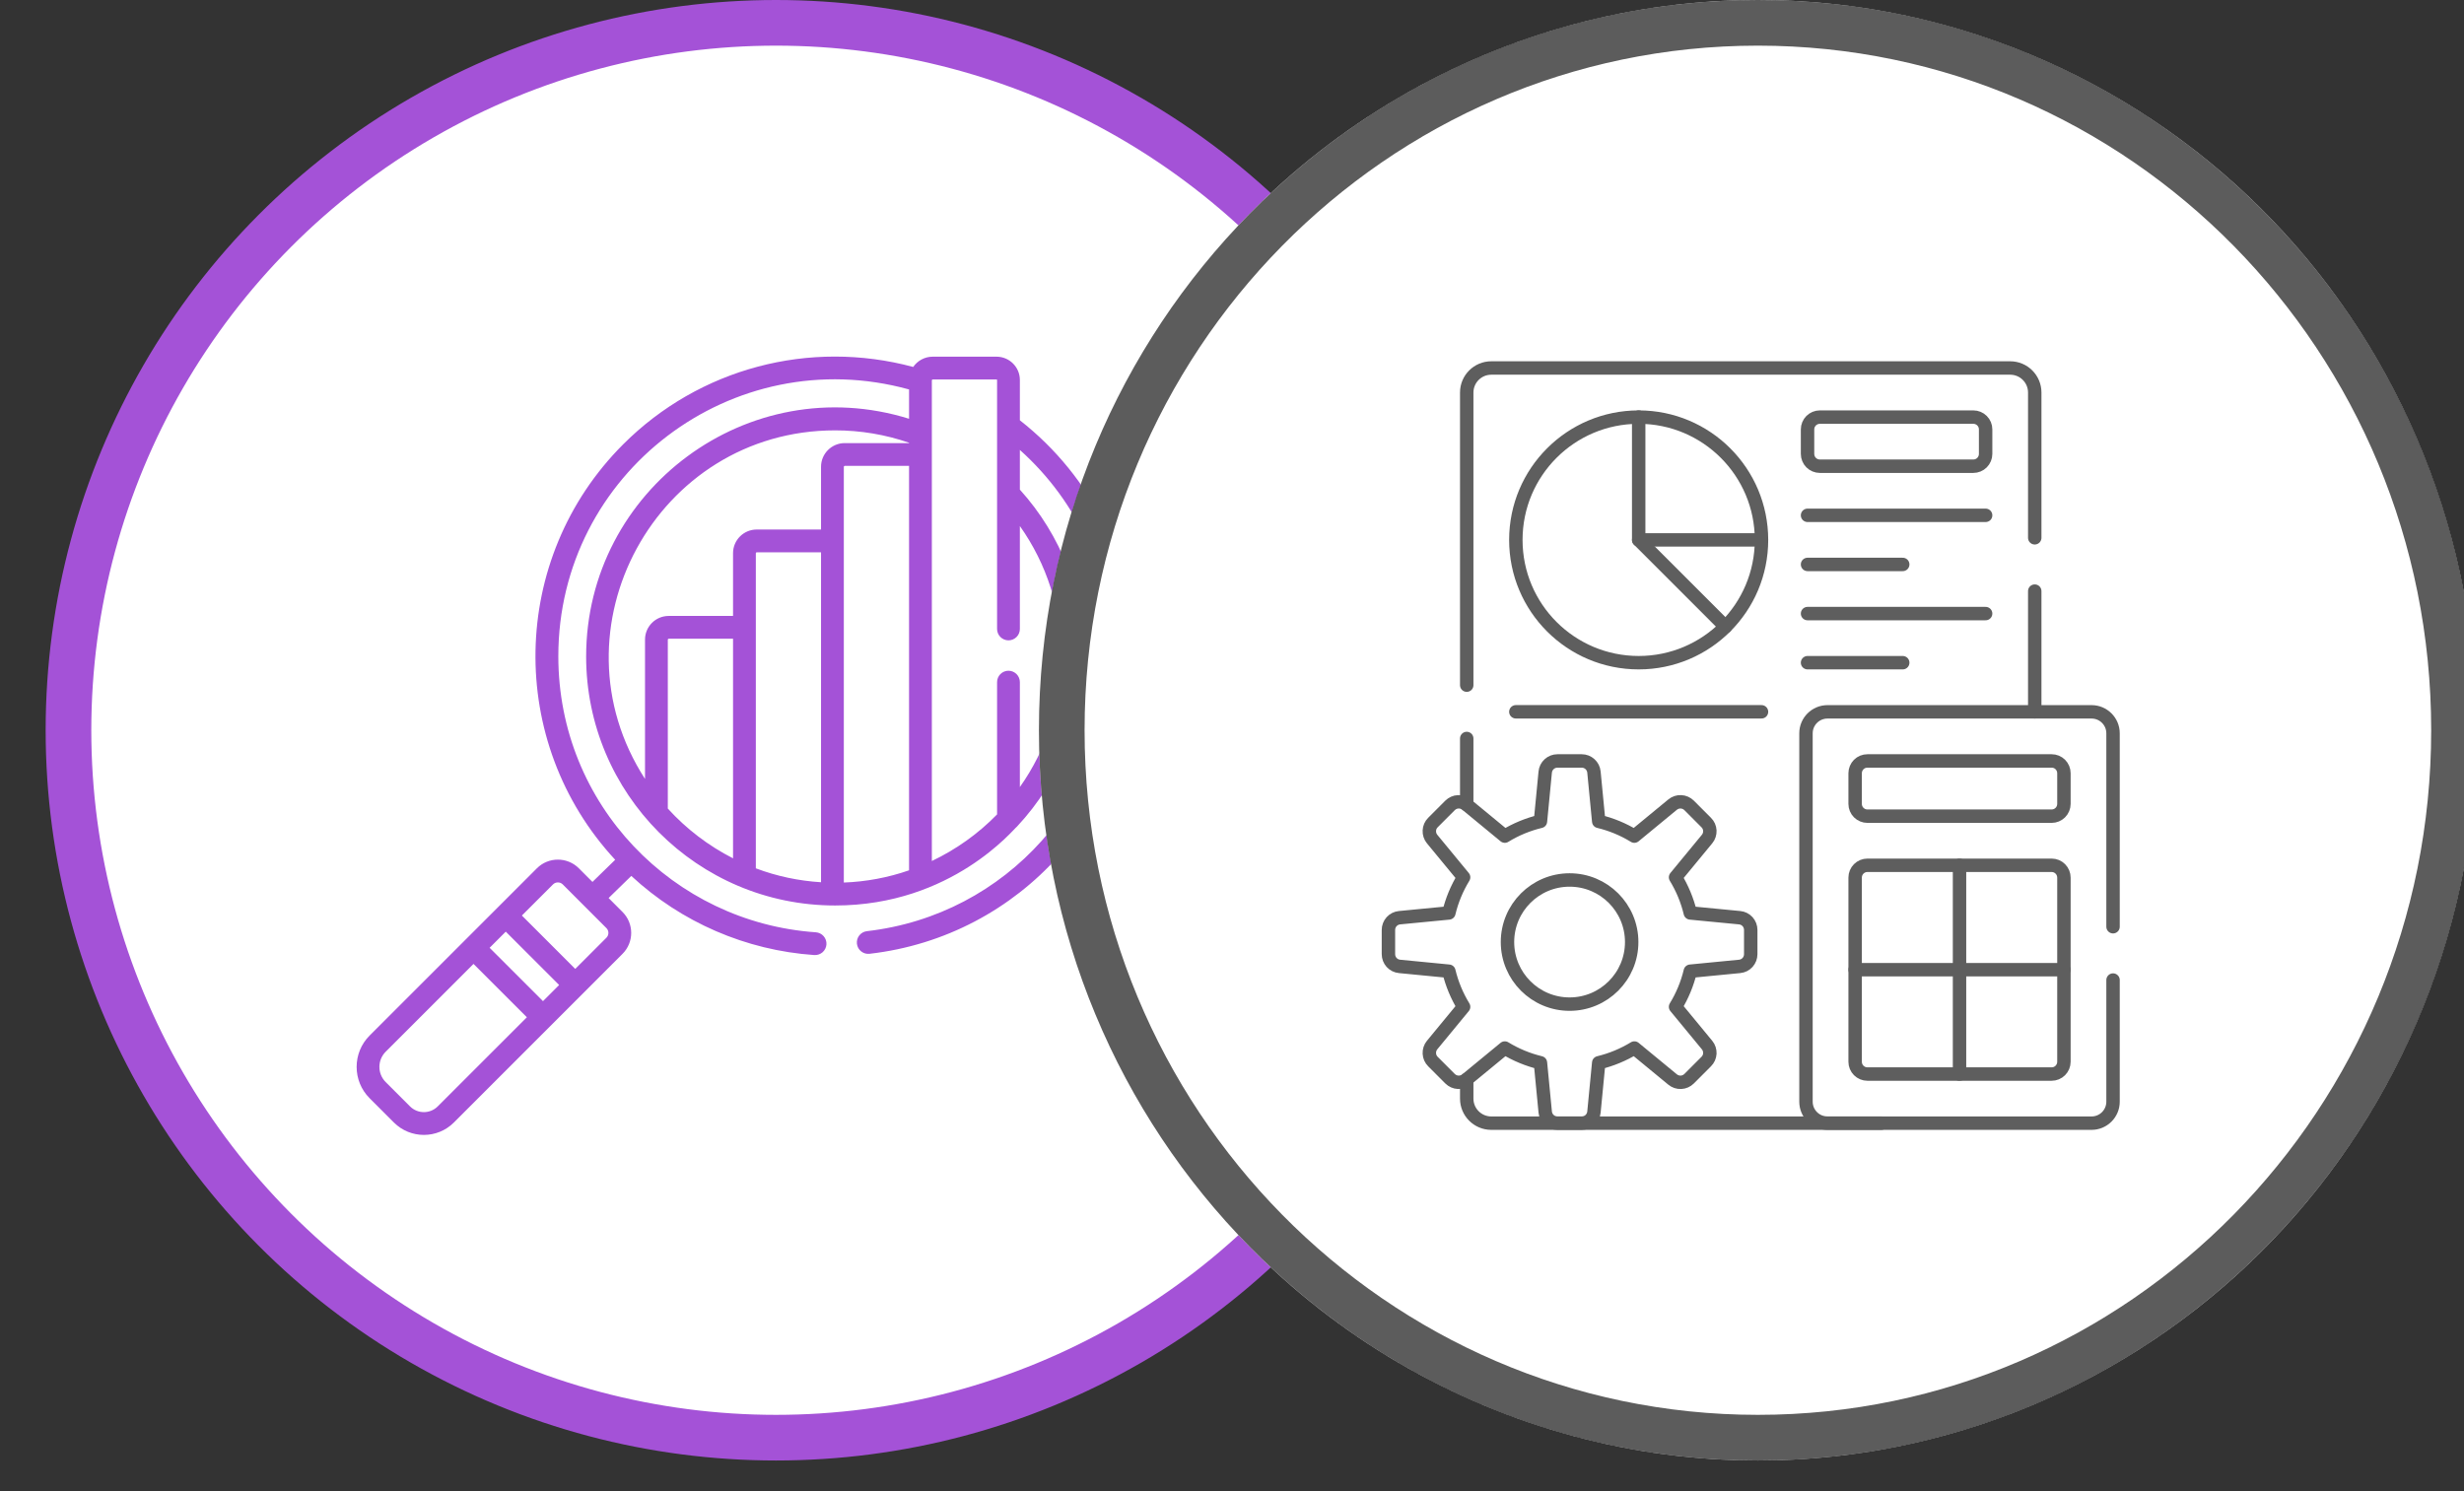 <svg width="76" height="46" viewBox="0 0 76 46" fill="none" xmlns="http://www.w3.org/2000/svg">
<rect x="0" y="0" width="76" height="46" fill="#333333" stroke="none"/>
<g clip-path="url(#clip0_43_307)">
<circle cx="23.935" cy="22.527" r="21.823" fill="white" stroke="#A452D7" stroke-width="1.408"/>
<path d="M31.457 12.965V11.722C31.457 11.325 31.134 11.003 30.737 11.003H28.769C28.519 11.003 28.299 11.129 28.167 11.32C24.969 10.46 21.569 11.359 19.222 13.706C15.699 17.229 15.615 22.899 18.975 26.523L18.274 27.206L17.854 26.785C17.497 26.429 16.917 26.429 16.561 26.785L11.399 31.947C10.867 32.479 10.867 33.345 11.399 33.877L12.15 34.628C12.66 35.138 13.489 35.138 13.999 34.628L19.201 29.425C19.558 29.069 19.558 28.489 19.201 28.133L18.772 27.703L19.472 27.021C21.015 28.452 23.006 29.316 25.116 29.462C25.209 29.468 25.3 29.437 25.371 29.376C25.441 29.315 25.484 29.228 25.491 29.135C25.497 29.042 25.466 28.951 25.405 28.88C25.344 28.81 25.257 28.767 25.164 28.76C20.776 28.457 17.221 24.827 17.221 20.244C17.221 14.587 22.6 10.514 28.039 12.014V12.918C23.089 11.378 18.079 15.104 18.079 20.253C18.079 24.475 21.505 27.933 25.759 27.933C29.378 27.933 31.288 25.543 31.361 25.506L31.362 25.505C31.365 25.502 31.368 25.5 31.37 25.497C32.705 24.069 33.439 22.208 33.439 20.253C33.439 18.342 32.736 16.519 31.457 15.104V13.88C33.251 15.485 34.297 17.763 34.297 20.243C34.297 24.607 31.042 28.232 26.741 28.725C26.648 28.735 26.563 28.782 26.505 28.855C26.447 28.928 26.421 29.021 26.431 29.114C26.437 29.16 26.451 29.204 26.473 29.245C26.496 29.285 26.526 29.321 26.562 29.349C26.598 29.378 26.64 29.399 26.684 29.412C26.728 29.425 26.775 29.428 26.821 29.423C31.474 28.89 35 24.968 35 20.243C35 17.357 33.69 14.715 31.457 12.965ZM13.501 34.131C13.266 34.366 12.883 34.366 12.647 34.131L11.896 33.38C11.638 33.122 11.638 32.702 11.896 32.444L14.605 29.735L16.251 31.381L13.501 34.131ZM16.748 30.884L15.102 29.238L15.6 28.74L17.246 30.386L16.748 30.884ZM18.704 28.928L17.743 29.889L16.097 28.243L17.058 27.282C17.14 27.201 17.275 27.201 17.357 27.282L18.704 28.63C18.786 28.711 18.786 28.846 18.704 28.928ZM22.61 26.478C21.852 26.092 21.17 25.572 20.598 24.943V19.731C20.598 19.716 20.61 19.704 20.625 19.704H22.61V26.478H22.61ZM25.324 27.216C24.636 27.174 23.958 27.03 23.313 26.787V17.065C23.313 17.058 23.316 17.051 23.321 17.046C23.326 17.041 23.332 17.038 23.339 17.038H25.324V27.216ZM25.324 14.399V16.335H23.339C22.937 16.335 22.61 16.662 22.61 17.065V19.001H20.625C20.222 19.001 19.895 19.328 19.895 19.731V24.029C16.909 19.409 20.246 13.276 25.759 13.276C26.541 13.276 27.307 13.405 28.039 13.658V13.669H26.054C25.652 13.669 25.324 13.996 25.324 14.399ZM28.039 26.848C27.391 27.073 26.713 27.2 26.027 27.225V14.399C26.027 14.384 26.04 14.372 26.054 14.372H28.039V26.848H28.039ZM32.736 20.253C32.736 21.709 32.287 23.108 31.457 24.28V21.043C31.457 20.997 31.448 20.951 31.43 20.908C31.413 20.866 31.387 20.827 31.354 20.794C31.321 20.762 31.283 20.736 31.24 20.718C31.197 20.7 31.151 20.691 31.105 20.691C31.059 20.691 31.014 20.7 30.971 20.718C30.928 20.736 30.889 20.762 30.857 20.794C30.824 20.827 30.798 20.866 30.781 20.908C30.763 20.951 30.754 20.997 30.754 21.043V25.123C30.172 25.721 29.483 26.209 28.742 26.561V11.732C28.742 11.725 28.745 11.719 28.75 11.714C28.755 11.709 28.762 11.706 28.769 11.706H30.737C30.746 11.706 30.754 11.713 30.754 11.722V19.402C30.754 19.448 30.763 19.494 30.781 19.537C30.798 19.579 30.824 19.618 30.857 19.651C30.89 19.683 30.928 19.709 30.971 19.727C31.014 19.745 31.059 19.754 31.105 19.754C31.152 19.754 31.197 19.745 31.24 19.727C31.283 19.709 31.321 19.683 31.354 19.651C31.387 19.618 31.413 19.579 31.43 19.537C31.448 19.494 31.457 19.448 31.457 19.402V16.227C32.287 17.398 32.736 18.797 32.736 20.253Z" fill="#A452D7"/>
</g>
<g clip-path="url(#clip1_43_307)">
<ellipse cx="54.22" cy="22.527" rx="22.175" ry="22.527" fill="white"/>
<path d="M54.22 0.704C66.068 0.704 75.692 10.464 75.692 22.527C75.692 34.59 66.068 44.35 54.22 44.35C42.373 44.349 32.75 34.59 32.749 22.527C32.749 10.464 42.373 0.704 54.22 0.704Z" stroke="#181818" stroke-opacity="0.7" stroke-width="1.408"/>
<g clip-path="url(#clip2_43_307)">
<path d="M50.544 16.655L53.222 19.333" stroke="#5E5E5E" stroke-width="0.414" stroke-miterlimit="10" stroke-linecap="round" stroke-linejoin="round"/>
<path d="M50.544 20.443C52.636 20.443 54.332 18.747 54.332 16.655C54.332 14.563 52.636 12.867 50.544 12.867C48.451 12.867 46.755 14.563 46.755 16.655C46.755 18.747 48.451 20.443 50.544 20.443Z" stroke="#5E5E5E" stroke-width="0.414" stroke-miterlimit="10" stroke-linecap="round" stroke-linejoin="round"/>
<path d="M50.544 12.867V16.655H54.332M58.688 17.412H55.752M61.245 15.897H55.752M61.245 18.928H55.752M58.688 20.443H55.752M46.755 21.958H54.332M62.76 21.958V18.235M60.866 14.382H56.131C56.081 14.382 56.032 14.372 55.986 14.353C55.94 14.334 55.898 14.306 55.863 14.271C55.828 14.236 55.8 14.194 55.781 14.148C55.762 14.102 55.752 14.053 55.752 14.003V13.245C55.752 13.196 55.762 13.146 55.781 13.101C55.8 13.055 55.828 13.013 55.863 12.978C55.898 12.943 55.94 12.915 55.986 12.896C56.032 12.877 56.081 12.867 56.131 12.867H60.866C60.967 12.867 61.063 12.907 61.134 12.978C61.205 13.049 61.245 13.145 61.245 13.245V14.003C61.245 14.053 61.235 14.102 61.216 14.148C61.197 14.194 61.169 14.236 61.134 14.271C61.099 14.306 61.057 14.334 61.011 14.353C60.965 14.372 60.916 14.382 60.866 14.382Z" stroke="#5E5E5E" stroke-width="0.414" stroke-miterlimit="10" stroke-linecap="round" stroke-linejoin="round"/>
<path d="M45.24 21.136V12.109C45.24 11.691 45.579 11.352 45.998 11.352H62.003C62.421 11.352 62.76 11.691 62.76 12.109V16.59M45.24 24.821V22.781M45.24 33.301V33.891C45.24 34.309 45.579 34.648 45.998 34.648H58.025M57.22 32.754V27.072C57.22 26.972 57.26 26.875 57.331 26.804C57.402 26.733 57.498 26.693 57.599 26.693H63.281C63.382 26.693 63.478 26.733 63.549 26.804C63.62 26.875 63.66 26.972 63.66 27.072V32.754C63.66 32.855 63.62 32.951 63.549 33.022C63.478 33.093 63.382 33.133 63.281 33.133H57.599C57.498 33.133 57.402 33.093 57.331 33.022C57.26 32.951 57.22 32.855 57.22 32.754ZM57.22 24.799V23.852C57.22 23.803 57.23 23.753 57.249 23.707C57.268 23.661 57.296 23.62 57.331 23.584C57.366 23.549 57.408 23.521 57.454 23.502C57.5 23.483 57.549 23.474 57.599 23.474H63.281C63.331 23.474 63.38 23.483 63.426 23.502C63.472 23.521 63.514 23.549 63.549 23.584C63.584 23.62 63.612 23.661 63.631 23.707C63.65 23.753 63.66 23.803 63.66 23.852V24.799C63.66 24.9 63.62 24.996 63.549 25.067C63.478 25.138 63.382 25.178 63.281 25.178H57.599C57.498 25.178 57.402 25.138 57.331 25.067C57.26 24.996 57.22 24.9 57.22 24.799Z" stroke="#5E5E5E" stroke-width="0.414" stroke-miterlimit="10" stroke-linecap="round" stroke-linejoin="round"/>
<path d="M65.175 30.233V33.986C65.175 34.352 64.878 34.648 64.512 34.648H56.368C56.002 34.648 55.704 34.352 55.704 33.986V22.621C55.704 22.255 56.002 21.959 56.368 21.959H64.512C64.878 21.959 65.175 22.255 65.175 22.621V28.588M60.44 26.694V33.133M63.66 29.913H57.22M53.658 28.31L52.136 28.163C52.043 27.774 51.889 27.404 51.681 27.063L52.653 25.883C52.713 25.811 52.743 25.718 52.739 25.624C52.734 25.53 52.695 25.441 52.628 25.375L52.099 24.845C52.032 24.779 51.943 24.739 51.849 24.735C51.755 24.73 51.663 24.761 51.59 24.821L50.41 25.793C50.07 25.584 49.699 25.431 49.311 25.338L49.164 23.816C49.155 23.722 49.111 23.635 49.041 23.572C48.972 23.509 48.881 23.474 48.787 23.474H48.038C47.944 23.474 47.853 23.509 47.784 23.572C47.714 23.635 47.67 23.722 47.661 23.816L47.514 25.338C47.126 25.431 46.755 25.584 46.415 25.793L45.235 24.821C45.162 24.761 45.07 24.73 44.976 24.735C44.882 24.739 44.793 24.779 44.726 24.845L44.197 25.375C44.13 25.441 44.091 25.53 44.087 25.624C44.082 25.718 44.113 25.811 44.172 25.883L45.144 27.063C44.936 27.404 44.782 27.774 44.689 28.163L43.167 28.31C43.074 28.319 42.987 28.362 42.923 28.432C42.86 28.502 42.825 28.593 42.825 28.687V29.435C42.825 29.529 42.86 29.62 42.923 29.69C42.987 29.76 43.074 29.803 43.167 29.812L44.689 29.96C44.782 30.348 44.936 30.719 45.144 31.059L44.172 32.239C44.113 32.311 44.082 32.404 44.087 32.498C44.091 32.592 44.13 32.681 44.197 32.747L44.726 33.277C44.793 33.343 44.882 33.383 44.976 33.387C45.07 33.392 45.162 33.361 45.235 33.301L46.415 32.33C46.755 32.538 47.126 32.691 47.514 32.785L47.661 34.306C47.67 34.4 47.714 34.487 47.784 34.55C47.853 34.614 47.944 34.648 48.038 34.648H48.787C48.881 34.648 48.972 34.614 49.042 34.55C49.111 34.487 49.155 34.4 49.164 34.306L49.311 32.785C49.699 32.691 50.07 32.538 50.411 32.33L51.59 33.301C51.663 33.361 51.755 33.392 51.849 33.387C51.943 33.383 52.032 33.343 52.099 33.277L52.628 32.747C52.695 32.681 52.734 32.592 52.739 32.498C52.743 32.404 52.713 32.311 52.653 32.239L51.681 31.059C51.889 30.719 52.043 30.348 52.136 29.96L53.658 29.812C53.752 29.803 53.839 29.76 53.902 29.69C53.965 29.62 54 29.529 54 29.435V28.687C54 28.593 53.965 28.502 53.902 28.432C53.839 28.362 53.752 28.319 53.658 28.31ZM48.413 30.976C47.355 30.976 46.497 30.119 46.497 29.061C46.497 28.003 47.355 27.146 48.413 27.146C49.47 27.146 50.328 28.003 50.328 29.061C50.328 30.119 49.47 30.976 48.413 30.976Z" stroke="#5E5E5E" stroke-width="0.414" stroke-miterlimit="10" stroke-linecap="round" stroke-linejoin="round"/>
</g>
</g>
<defs>
<clipPath id="clip0_43_307">
<rect width="45.392" height="45.054" fill="white"/>
</clipPath>
<clipPath id="clip1_43_307">
<rect width="45.392" height="45.054" fill="white" transform="translate(30.608)"/>
</clipPath>
<clipPath id="clip2_43_307">
<rect width="24" height="24" fill="white" transform="translate(42 11)"/>
</clipPath>
</defs>
</svg>
